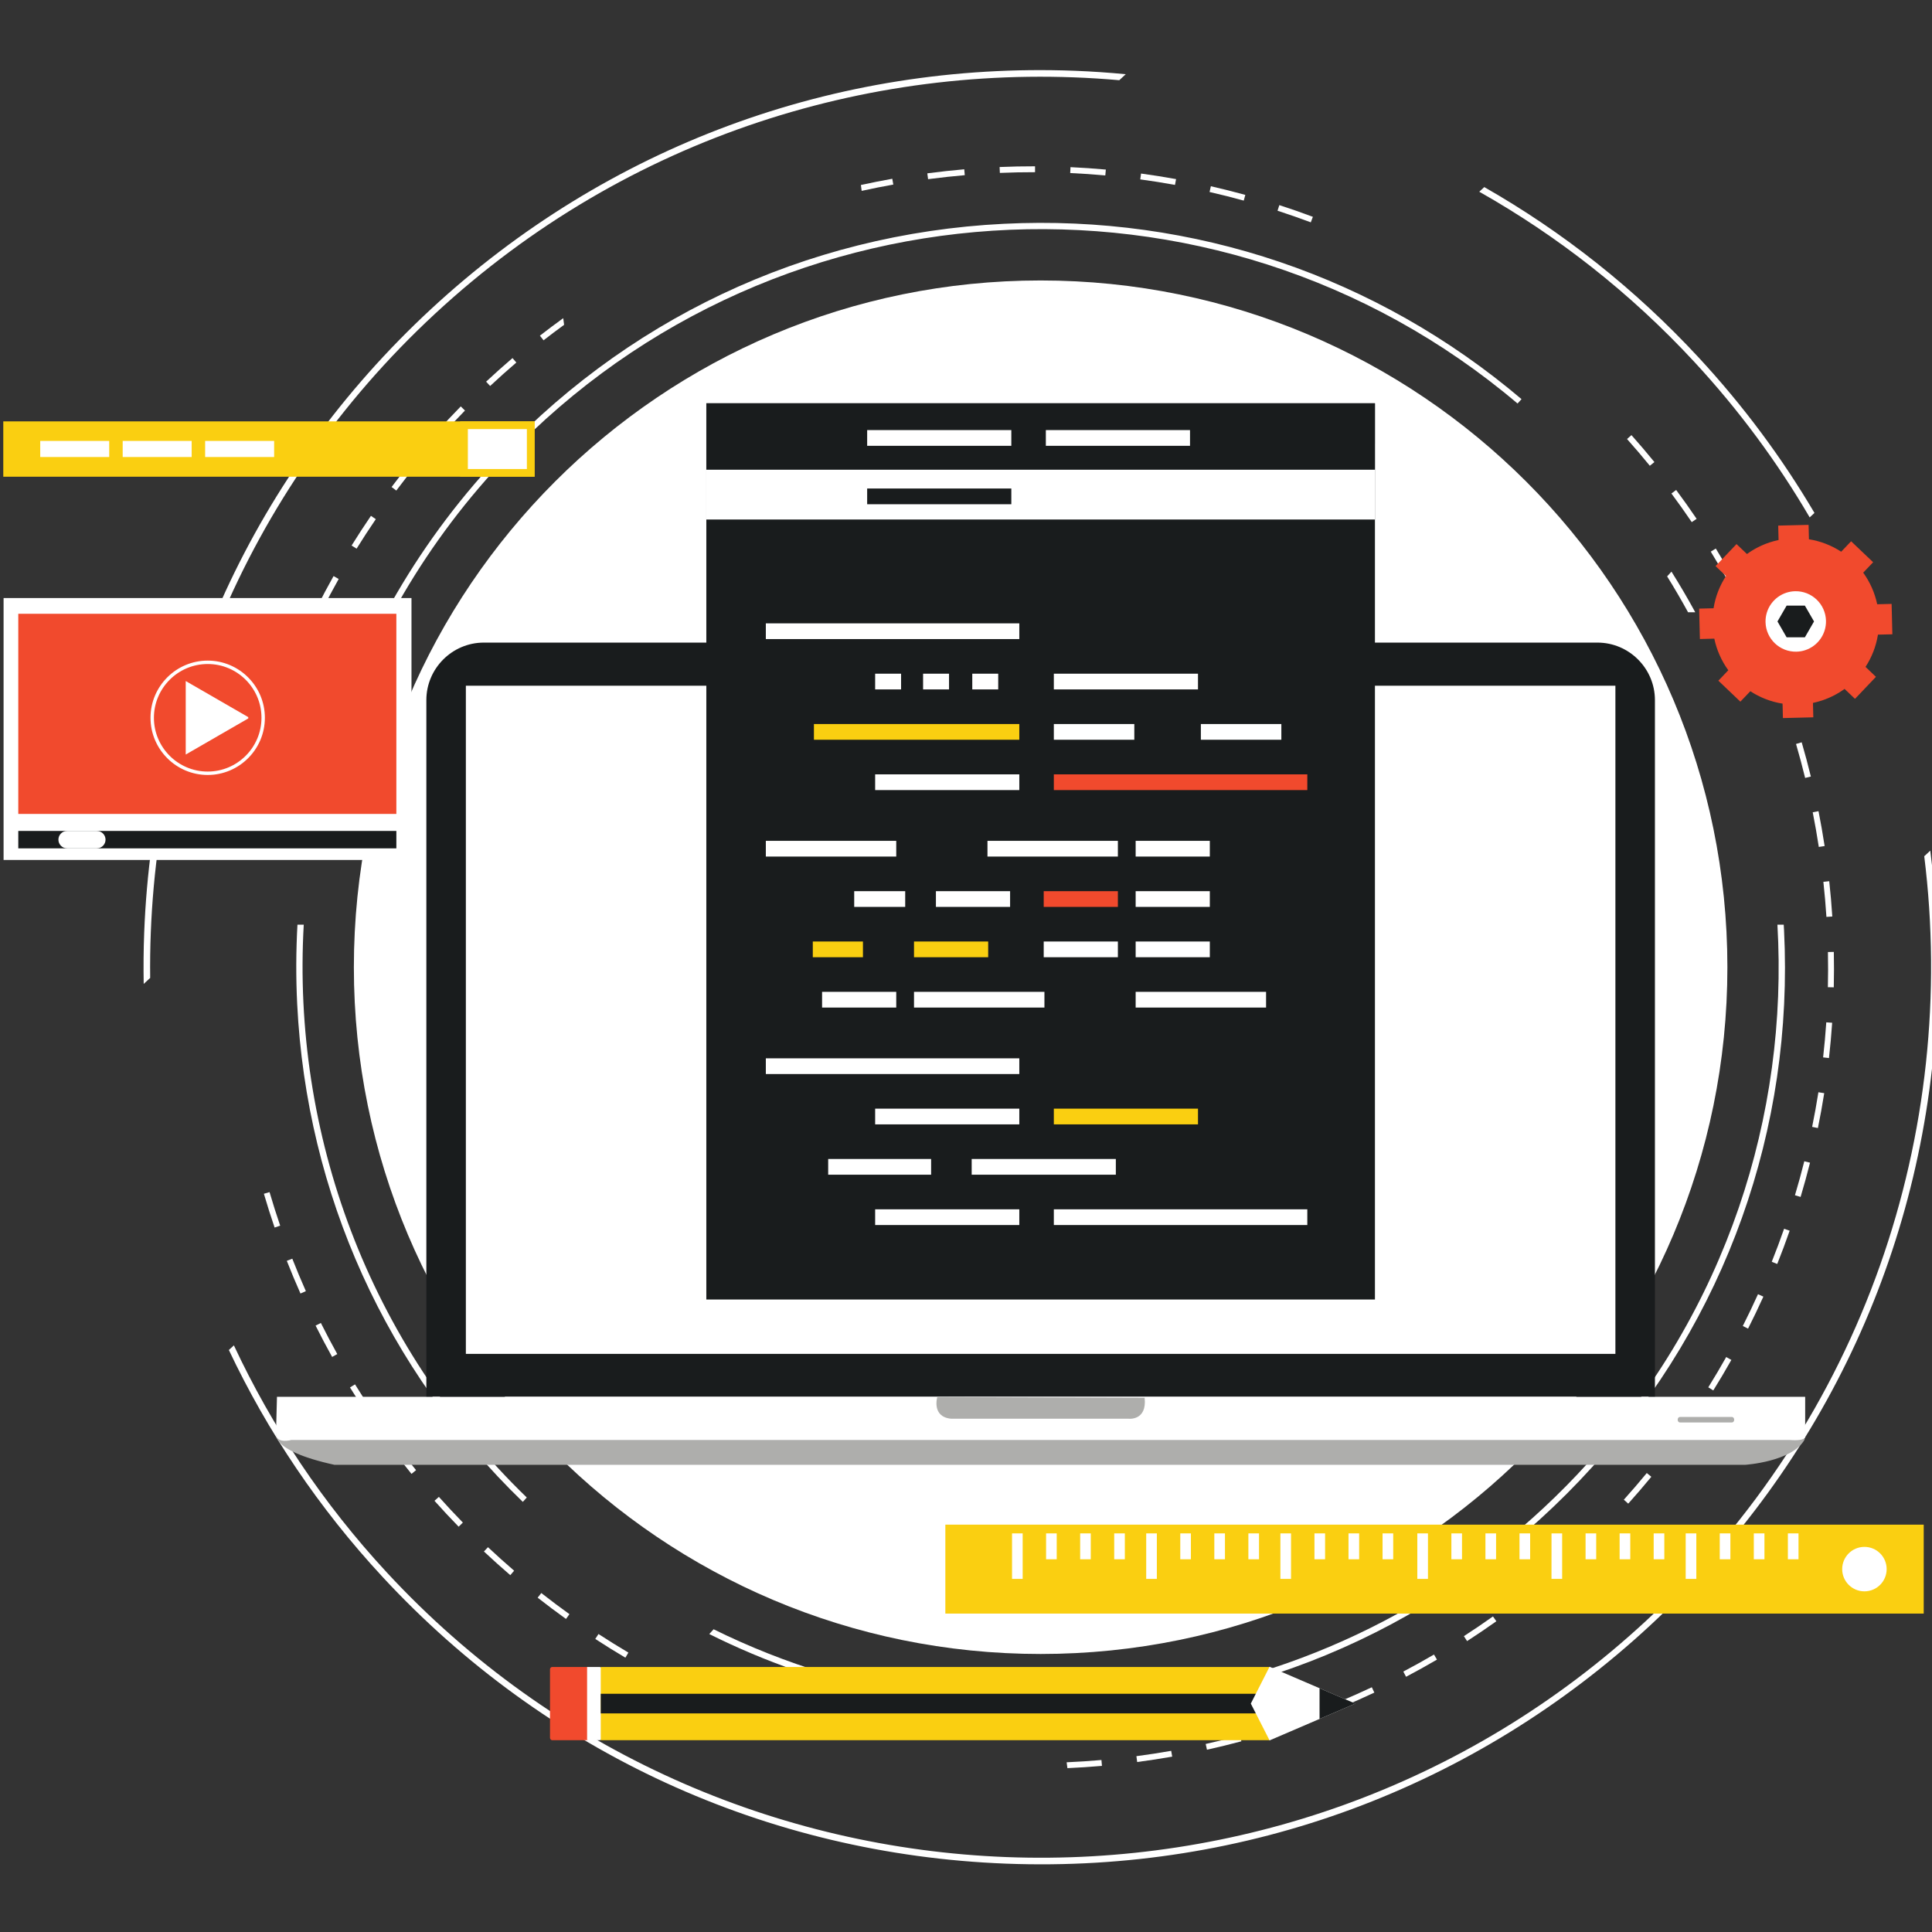 <?xml version="1.0" encoding="UTF-8" standalone="no"?>
<!-- Created with Inkscape (http://www.inkscape.org/) -->

<svg
   xmlns:dc="http://purl.org/dc/elements/1.1/"
   xmlns:cc="http://creativecommons.org/ns#"
   xmlns:rdf="http://www.w3.org/1999/02/22-rdf-syntax-ns#"
   xmlns:svg="http://www.w3.org/2000/svg"
   xmlns="http://www.w3.org/2000/svg"
   xmlns:sodipodi="http://sodipodi.sourceforge.net/DTD/sodipodi-0.dtd"
   xmlns:inkscape="http://www.inkscape.org/namespaces/inkscape"
   width="240"
   height="240"
   viewBox="0 0 240 240"
   id="svg2"
   version="1.1"
   inkscape:version="0.91 r13725"
   sodipodi:docname="image.svg">
  <rect x="0" y="0" width="240" height="240" fill="#333333" stroke="none"/>
  <defs
     id="defs4">
    <clipPath
       id="clipPath3572"
       clipPathUnits="userSpaceOnUse">
      <path
         inkscape:connector-curvature="0"
         id="path3574"
         d="m 6470.34,4072.38 0,2.06 -0.13,0 c 0,-0.64 0,-1.32 0.13,-2.06 z" />
    </clipPath>
    <radialGradient
       fx="0"
       fy="0"
       cx="0"
       cy="0"
       r="1"
       gradientUnits="userSpaceOnUse"
       gradientTransform="matrix(-0.05,3.547,30.141,0.366,62.563,19.689)"
       spreadMethod="pad"
       id="radialGradient3026">
      <stop
         style="stop-opacity:1;stop-color:#797a7b"
         offset="0"
         id="stop3028" />
      <stop
         style="stop-opacity:1;stop-color:#ffffff"
         offset="1"
         id="stop3030" />
    </radialGradient>
    <clipPath
       clipPathUnits="userSpaceOnUse"
       id="clipPath3022">
      <path
         inkscape:connector-curvature="0"
         d="m 595.652,161.188 c -151.816,0 -270.617,13.609 -270.984,32.074 -0.148,19.504 134.336,36.816 300.547,39.148 10.043,0.117 19.988,0.172 29.781,0.172 152.391,0 271.406,-13.633 271.625,-32.086 0.293,-19.441 -134.258,-37.039 -300.398,-39.129 -10.313,-0.121 -20.524,-0.179 -30.571,-0.179"
         id="path3024" />
    </clipPath>
  </defs>
  <sodipodi:namedview
     id="base"
     pagecolor="#ffffff"
     bordercolor="#666666"
     borderopacity="1.0"
     inkscape:pageopacity="0.0"
     inkscape:pageshadow="2"
     inkscape:zoom="1.0625"
     inkscape:cx="120"
     inkscape:cy="120"
     inkscape:document-units="px"
     inkscape:current-layer="layer1"
     showgrid="false"
     units="px"
     inkscape:window-width="1366"
     inkscape:window-height="695"
     inkscape:window-x="0"
     inkscape:window-y="27"
     inkscape:window-maximized="1" />
  <g
     inkscape:label="Layer 1"
     inkscape:groupmode="layer"
     id="layer1"
     transform="translate(0,-812.362)">
    <g
       id="g4251"
       transform="matrix(0.224,0,0,0.224,-323.639,812.286)">
      <path
         d="m 2402.774,536.733 c 0,210.34 -170.516,380.855 -380.854,380.855 -210.344,0 -380.86,-170.515 -380.86,-380.855 0,-210.344 170.516,-380.86 380.86,-380.86 210.338,0 380.854,170.516 380.854,380.86"
         style="fill:#ffffff;fill-opacity:1;fill-rule:nonzero;stroke:none"
         id="path3404"
         inkscape:connector-curvature="0" />
      <path
         d="m 1528.098,542.664 c -1.558,-134.811 51.581,-269.776 158.044,-368.396 106.465,-98.621 245.094,-141.296 379.394,-129.45 l 3.589,-3.326 c -9.348,-0.881 -18.75,-1.534 -28.21,-1.895 -132.787,-5.075 -259.608,41.861 -357.091,132.164 -97.487,90.308 -153.972,213.173 -159.051,345.962 -0.362,9.456 -0.43,18.88 -0.268,28.273 l 3.594,-3.331"
         style="fill:#ffffff;fill-opacity:1;fill-rule:nonzero;stroke:none"
         id="path3406"
         inkscape:connector-curvature="0" />
      <path
         d="m 2448.41,287.262 2.656,-2.465 c -18.035,-30.59 -39.472,-59.475 -64.189,-86.151 -35.149,-37.945 -75.251,-69.646 -118.93,-94.555 l -2.776,2.574 c 43.315,24.465 83.629,55.903 119.201,94.304 24.922,26.9 46.235,55.871 64.037,86.294"
         style="fill:#ffffff;fill-opacity:1;fill-rule:nonzero;stroke:none"
         id="path3408"
         inkscape:connector-curvature="0" />
      <path
         d="m 2511.943,475.177 c 18.962,152.55 -33.139,311.806 -154.27,424.019 -199.865,185.139 -513.089,173.164 -698.229,-26.703 -35.574,-38.399 -63.841,-81.001 -84.924,-126.055 l -2.783,2.574 c 21.504,45.454 50.047,87.858 85.198,125.8 90.308,97.498 213.171,153.979 345.959,159.053 132.791,5.082 259.614,-41.852 357.099,-132.165 97.489,-90.301 153.971,-213.167 159.051,-345.957 1.08,-28.233 -0.215,-56.191 -3.756,-83.664 l -3.345,3.099"
         style="fill:#ffffff;fill-opacity:1;fill-rule:nonzero;stroke:none"
         id="path3410"
         inkscape:connector-curvature="0" />
      <path
         d="m 1662.79,339.879 c 15.099,-27.54 33.595,-53.766 55.583,-78.043 148.474,-163.949 400.471,-179.606 568.031,-37.719 l 2.2,-2.429 c -80.199,-67.993 -181.59,-102.463 -287.109,-97.237 -110.124,5.454 -211.534,53.464 -285.546,135.191 -22.398,24.73 -41.45,51.664 -57.017,80.236 l 3.859,0"
         style="fill:#ffffff;fill-opacity:1;fill-rule:nonzero;stroke:none"
         id="path3412"
         inkscape:connector-curvature="0" />
      <path
         d="m 1613.265,513.126 -3.49,0 c -0.805,14.564 -0.877,29.25 -0.146,44.02 5.226,105.513 49.54,203.012 125.126,276.096 l 2.196,-2.43 c -88.449,-85.63 -130.215,-202.566 -123.686,-317.686"
         style="fill:#ffffff;fill-opacity:1;fill-rule:nonzero;stroke:none"
         id="path3414"
         inkscape:connector-curvature="0" />
      <path
         d="m 2384.953,339.879 c -4.151,-7.641 -8.555,-15.158 -13.196,-22.536 l -2.401,2.65 c 4.076,6.536 7.931,13.172 11.609,19.886 l 3.989,0"
         style="fill:#ffffff;fill-opacity:1;fill-rule:nonzero;stroke:none"
         id="path3416"
         inkscape:connector-curvature="0" />
      <path
         d="m 2434.013,513.126 -3.494,0 c 6.124,105.814 -28.461,213.919 -105.066,298.507 -125.509,138.586 -324.981,171.176 -484.897,92.251 l -2.401,2.652 c 62.571,31.218 132.416,46.031 204.173,42.476 110.125,-5.451 211.534,-53.465 285.554,-135.186 74.009,-81.722 111.769,-187.382 106.316,-297.506 -0.051,-1.066 -0.125,-2.13 -0.184,-3.195"
         style="fill:#ffffff;fill-opacity:1;fill-rule:nonzero;stroke:none"
         id="path3418"
         inkscape:connector-curvature="0" />
      <path
         d="m 2189.02,946.981 c 6.02,-2.519 12.064,-5.196 17.962,-7.978 l -1.395,-2.958 c -5.851,2.76 -11.852,5.425 -17.825,7.919 l 1.258,3.016"
         style="fill:#ffffff;fill-opacity:1;fill-rule:nonzero;stroke:none"
         id="path3420"
         inkscape:connector-curvature="0" />
      <path
         d="m 1663.56,800.281 -2.619,1.95 c 3.896,5.234 7.961,10.443 12.074,15.474 l 2.534,-2.065 c -4.084,-4.999 -8.114,-10.169 -11.989,-15.359"
         style="fill:#ffffff;fill-opacity:1;fill-rule:nonzero;stroke:none"
         id="path3422"
         inkscape:connector-curvature="0" />
      <path
         d="m 1641.696,768.063 -2.785,1.716 c 3.413,5.535 6.994,11.081 10.654,16.465 l 2.704,-1.835 c -3.63,-5.35 -7.186,-10.848 -10.572,-16.346"
         style="fill:#ffffff;fill-opacity:1;fill-rule:nonzero;stroke:none"
         id="path3424"
         inkscape:connector-curvature="0" />
      <path
         d="m 1594.298,661.452 -3.136,0.917 c 1.836,6.272 3.836,12.575 5.942,18.738 l 3.09,-1.055 c -2.09,-6.119 -4.074,-12.38 -5.896,-18.6"
         style="fill:#ffffff;fill-opacity:1;fill-rule:nonzero;stroke:none"
         id="path3426"
         inkscape:connector-curvature="0" />
      <path
         d="m 1715.425,858.368 -2.237,2.381 c 4.746,4.455 9.668,8.87 14.617,13.127 l 2.129,-2.474 c -4.916,-4.228 -9.799,-8.614 -14.509,-13.035"
         style="fill:#ffffff;fill-opacity:1;fill-rule:nonzero;stroke:none"
         id="path3428"
         inkscape:connector-curvature="0" />
      <path
         d="m 1622.764,734.013 -2.929,1.46 c 2.915,5.831 6.003,11.682 9.171,17.385 l 2.855,-1.59 c -3.146,-5.66 -6.209,-11.465 -9.098,-17.255"
         style="fill:#ffffff;fill-opacity:1;fill-rule:nonzero;stroke:none"
         id="path3430"
         inkscape:connector-curvature="0" />
      <path
         d="m 1606.915,698.367 -3.042,1.198 c 2.384,6.076 4.933,12.174 7.581,18.126 l 2.985,-1.323 c -2.624,-5.914 -5.157,-11.967 -7.524,-18.001"
         style="fill:#ffffff;fill-opacity:1;fill-rule:nonzero;stroke:none"
         id="path3432"
         inkscape:connector-curvature="0" />
      <path
         d="m 2152.115,960.492 c 6.22,-1.968 12.477,-4.1 18.6,-6.343 l -1.125,-3.067 c -6.076,2.225 -12.287,4.346 -18.464,6.295 l 0.989,3.115"
         style="fill:#ffffff;fill-opacity:1;fill-rule:nonzero;stroke:none"
         id="path3434"
         inkscape:connector-curvature="0" />
      <path
         d="m 2075.034,974.258 0.424,3.244 c 6.471,-0.851 13.008,-1.857 19.426,-2.987 l -0.564,-3.219 c -6.379,1.124 -12.867,2.124 -19.286,2.962"
         style="fill:#ffffff;fill-opacity:1;fill-rule:nonzero;stroke:none"
         id="path3436"
         inkscape:connector-curvature="0" />
      <path
         d="m 2113.458,967.491 0.701,3.194 c 6.371,-1.415 12.798,-2.987 19.09,-4.676 l -0.844,-3.155 c -6.249,1.673 -12.624,3.237 -18.948,4.638"
         style="fill:#ffffff;fill-opacity:1;fill-rule:nonzero;stroke:none"
         id="path3438"
         inkscape:connector-curvature="0" />
      <path
         d="m 1745.006,883.786 -2.018,2.574 c 5.131,4.029 10.421,7.999 15.719,11.795 l 1.904,-2.659 c -5.259,-3.765 -10.506,-7.711 -15.605,-11.71"
         style="fill:#ffffff;fill-opacity:1;fill-rule:nonzero;stroke:none"
         id="path3440"
         inkscape:connector-curvature="0" />
      <path
         d="m 1776.721,906.518 -1.785,2.736 c 5.465,3.566 11.085,7.056 16.703,10.377 l 1.663,-2.815 c -5.574,-3.299 -11.151,-6.758 -16.58,-10.299"
         style="fill:#ffffff;fill-opacity:1;fill-rule:nonzero;stroke:none"
         id="path3442"
         inkscape:connector-curvature="0" />
      <path
         d="m 1857.786,948.154 c -4.101,-1.596 -8.195,-3.239 -12.225,-4.945 l -1.274,3.009 c 4.601,1.958 9.294,3.822 13.979,5.628 l -0.48,-3.691"
         style="fill:#ffffff;fill-opacity:1;fill-rule:nonzero;stroke:none"
         id="path3444"
         inkscape:connector-curvature="0" />
      <path
         d="m 1810.323,926.382 -1.539,2.884 c 5.765,3.071 11.67,6.056 17.562,8.866 l 1.406,-2.95 c -5.845,-2.791 -11.71,-5.754 -17.43,-8.8"
         style="fill:#ffffff;fill-opacity:1;fill-rule:nonzero;stroke:none"
         id="path3446"
         inkscape:connector-curvature="0" />
      <path
         d="m 1688.204,830.459 -2.439,2.178 c 4.343,4.857 8.851,9.691 13.402,14.357 l 2.339,-2.285 c -4.519,-4.63 -8.994,-9.428 -13.303,-14.25"
         style="fill:#ffffff;fill-opacity:1;fill-rule:nonzero;stroke:none"
         id="path3448"
         inkscape:connector-curvature="0" />
      <path
         d="m 1676.634,257.038 -2.526,-2.075 c -4.146,5.051 -8.23,10.252 -12.133,15.461 l 2.619,1.96 c 3.87,-5.168 7.925,-10.331 12.04,-15.346"
         style="fill:#ffffff;fill-opacity:1;fill-rule:nonzero;stroke:none"
         id="path3450"
         inkscape:connector-curvature="0" />
      <path
         d="m 1729.036,198.914 c -4.946,4.229 -9.871,8.63 -14.641,13.086 l 2.234,2.39 c 4.735,-4.424 9.621,-8.795 14.53,-12.991 l -2.123,-2.485"
         style="fill:#ffffff;fill-opacity:1;fill-rule:nonzero;stroke:none"
         id="path3452"
         inkscape:connector-curvature="0" />
      <path
         d="m 1700.344,225.722 c -4.556,4.651 -9.079,9.47 -13.438,14.33 l 2.431,2.185 c 4.329,-4.825 8.815,-9.611 13.338,-14.225 l -2.331,-2.29"
         style="fill:#ffffff;fill-opacity:1;fill-rule:nonzero;stroke:none"
         id="path3454"
         inkscape:connector-curvature="0" />
      <path
         d="m 1757.169,176.791 c -4.362,3.159 -8.706,6.396 -12.935,9.7 l 2.012,2.574 c 3.734,-2.915 7.559,-5.774 11.404,-8.581 l -0.481,-3.692"
         style="fill:#ffffff;fill-opacity:1;fill-rule:nonzero;stroke:none"
         id="path3456"
         inkscape:connector-curvature="0" />
      <path
         d="m 1940.218,102.696 -0.571,-3.219 c -5.793,1.026 -11.629,2.197 -17.401,3.458 l 0.426,3.251 c 5.815,-1.276 11.703,-2.455 17.546,-3.49"
         style="fill:#ffffff;fill-opacity:1;fill-rule:nonzero;stroke:none"
         id="path3458"
         inkscape:connector-curvature="0" />
      <path
         d="m 2036.348,977.648 0.42,3.252 c 6.367,-0.286 12.812,-0.705 19.157,-1.258 l -0.284,-3.26 c -6.39,0.561 -12.886,0.985 -19.294,1.265"
         style="fill:#ffffff;fill-opacity:1;fill-rule:nonzero;stroke:none"
         id="path3460"
         inkscape:connector-curvature="0" />
      <path
         d="m 1650.531,286.409 c -3.681,5.386 -7.293,10.929 -10.735,16.474 l 2.777,1.724 c 3.416,-5.504 7,-11.008 10.654,-16.355 l -2.696,-1.843"
         style="fill:#ffffff;fill-opacity:1;fill-rule:nonzero;stroke:none"
         id="path3462"
         inkscape:connector-curvature="0" />
      <path
         d="m 1629.799,319.818 c -3.189,5.685 -6.3,11.525 -9.244,17.365 l 2.917,1.471 c 2.924,-5.795 6.01,-11.59 9.175,-17.234 l -2.849,-1.603"
         style="fill:#ffffff;fill-opacity:1;fill-rule:nonzero;stroke:none"
         id="path3464"
         inkscape:connector-curvature="0" />
      <path
         d="m 1586.291,429.247 c -1.586,6.34 -3.049,12.806 -4.353,19.219 l 3.205,0.649 c 1.292,-6.362 2.745,-12.78 4.32,-19.071 l -3.172,-0.796"
         style="fill:#ffffff;fill-opacity:1;fill-rule:nonzero;stroke:none"
         id="path3466"
         inkscape:connector-curvature="0" />
      <path
         d="m 1612.083,354.941 c -2.68,5.955 -5.263,12.054 -7.675,18.121 l 3.034,1.206 c 2.4,-6.021 4.963,-12.074 7.624,-17.985 l -2.982,-1.343"
         style="fill:#ffffff;fill-opacity:1;fill-rule:nonzero;stroke:none"
         id="path3468"
         inkscape:connector-curvature="0" />
      <path
         d="m 1597.538,391.511 c -2.143,6.171 -4.179,12.479 -6.043,18.74 l 3.132,0.934 c 1.853,-6.216 3.871,-12.476 5.999,-18.604 l -3.089,-1.07"
         style="fill:#ffffff;fill-opacity:1;fill-rule:nonzero;stroke:none"
         id="path3470"
         inkscape:connector-curvature="0" />
      <path
         d="m 2443.375,664.121 c 1.877,-6.271 3.634,-12.659 5.228,-18.99 l -3.172,-0.795 c -1.575,6.281 -3.328,12.624 -5.188,18.852 l 3.132,0.932"
         style="fill:#ffffff;fill-opacity:1;fill-rule:nonzero;stroke:none"
         id="path3472"
         inkscape:connector-curvature="0" />
      <path
         d="m 2420.758,357.982 2.993,-1.321 c -2.641,-5.957 -5.456,-11.941 -8.366,-17.788 l -2.926,1.456 c 2.888,5.804 5.681,11.745 8.3,17.652"
         style="fill:#ffffff;fill-opacity:1;fill-rule:nonzero;stroke:none"
         id="path3474"
         inkscape:connector-curvature="0" />
      <path
         d="m 2359.763,258.643 2.536,-2.065 c -4.121,-5.055 -8.405,-10.084 -12.735,-14.945 l -2.439,2.176 c 4.299,4.824 8.547,9.815 12.637,14.834"
         style="fill:#ffffff;fill-opacity:1;fill-rule:nonzero;stroke:none"
         id="path3476"
         inkscape:connector-curvature="0" />
      <path
         d="m 2224.575,930.233 c 5.747,-3.026 11.519,-6.235 17.134,-9.519 l -1.649,-2.822 c -5.575,3.265 -11.297,6.446 -17.009,9.45 l 1.524,2.891"
         style="fill:#ffffff;fill-opacity:1;fill-rule:nonzero;stroke:none"
         id="path3478"
         inkscape:connector-curvature="0" />
      <path
         d="m 2383.008,289.893 2.704,-1.831 c -3.647,-5.393 -7.469,-10.773 -11.35,-16 l -2.626,1.951 c 3.855,5.189 7.647,10.53 11.273,15.88"
         style="fill:#ffffff;fill-opacity:1;fill-rule:nonzero;stroke:none"
         id="path3480"
         inkscape:connector-curvature="0" />
      <path
         d="m 2018.821,95.834 0,-3.269 c -6.515,-0.014 -13.126,0.124 -19.652,0.4 l 0.141,3.265 c 6.475,-0.275 13.037,-0.409 19.506,-0.396"
         style="fill:#ffffff;fill-opacity:1;fill-rule:nonzero;stroke:none"
         id="path3482"
         inkscape:connector-curvature="0" />
      <path
         d="m 1959.5,99.713 0.948,-0.126 c 6.441,-0.841 12.969,-1.548 19.401,-2.103 l -0.285,-3.257 c -6.478,0.561 -13.047,1.274 -19.544,2.12 l -0.944,0.125 0.424,3.241"
         style="fill:#ffffff;fill-opacity:1;fill-rule:nonzero;stroke:none"
         id="path3484"
         inkscape:connector-curvature="0" />
      <path
         d="m 2057.784,97.629 0.3,-3.255 c -6.497,-0.589 -13.098,-1.038 -19.608,-1.337 l -0.151,3.263 c 6.47,0.299 13.014,0.746 19.459,1.33"
         style="fill:#ffffff;fill-opacity:1;fill-rule:nonzero;stroke:none"
         id="path3486"
         inkscape:connector-curvature="0" />
      <path
         d="m 2171.744,123.637 1.151,-3.061 c -6.143,-2.295 -12.395,-4.479 -18.593,-6.487 l -1.01,3.109 c 6.154,1.992 12.357,4.161 18.451,6.44"
         style="fill:#ffffff;fill-opacity:1;fill-rule:nonzero;stroke:none"
         id="path3488"
         inkscape:connector-curvature="0" />
      <path
         d="m 2134.566,111.584 0.867,-3.154 c -6.282,-1.734 -12.711,-3.351 -19.106,-4.811 l -0.723,3.189 c 6.339,1.445 12.72,3.055 18.961,4.776"
         style="fill:#ffffff;fill-opacity:1;fill-rule:nonzero;stroke:none"
         id="path3490"
         inkscape:connector-curvature="0" />
      <path
         d="m 2096.438,102.882 0.59,-3.214 c -6.43,-1.169 -12.963,-2.206 -19.415,-3.083 l -0.439,3.239 c 6.407,0.871 12.89,1.901 19.264,3.058"
         style="fill:#ffffff;fill-opacity:1;fill-rule:nonzero;stroke:none"
         id="path3492"
         inkscape:connector-curvature="0" />
      <path
         d="m 2403.383,323.062 2.851,-1.586 c -3.161,-5.7 -6.485,-11.396 -9.883,-16.933 l -2.79,1.711 c 3.373,5.495 6.678,11.152 9.821,16.808"
         style="fill:#ffffff;fill-opacity:1;fill-rule:nonzero;stroke:none"
         id="path3494"
         inkscape:connector-curvature="0" />
      <path
         d="m 2347.785,834.217 c 4.357,-4.855 8.67,-9.863 12.812,-14.899 l -2.527,-2.078 c -4.109,4.997 -8.389,9.974 -12.724,14.79 l 2.439,2.186"
         style="fill:#ffffff;fill-opacity:1;fill-rule:nonzero;stroke:none"
         id="path3496"
         inkscape:connector-curvature="0" />
      <path
         d="m 2372.745,803.869 c 3.91,-5.209 7.772,-10.58 11.457,-15.97 l -2.692,-1.85 c -3.667,5.351 -7.491,10.688 -11.377,15.855 l 2.612,1.965"
         style="fill:#ffffff;fill-opacity:1;fill-rule:nonzero;stroke:none"
         id="path3498"
         inkscape:connector-curvature="0" />
      <path
         d="m 2394.954,771.437 c 3.451,-5.543 6.816,-11.239 10.021,-16.924 l -2.851,-1.604 c -3.176,5.645 -6.521,11.299 -9.941,16.797 l 2.771,1.73"
         style="fill:#ffffff;fill-opacity:1;fill-rule:nonzero;stroke:none"
         id="path3500"
         inkscape:connector-curvature="0" />
      <path
         d="m 2258.415,910.444 c 5.46,-3.533 10.928,-7.232 16.239,-11.008 l -1.888,-2.67 c -5.284,3.754 -10.706,7.43 -16.125,10.928 l 1.774,2.75"
         style="fill:#ffffff;fill-opacity:1;fill-rule:nonzero;stroke:none"
         id="path3502"
         inkscape:connector-curvature="0" />
      <path
         d="m 2414.236,737.158 c 2.95,-5.829 5.801,-11.799 8.495,-17.745 l -2.984,-1.349 c -2.664,5.909 -5.501,11.838 -8.426,17.624 l 2.915,1.47"
         style="fill:#ffffff;fill-opacity:1;fill-rule:nonzero;stroke:none"
         id="path3504"
         inkscape:connector-curvature="0" />
      <path
         d="m 2290.391,887.717 c 5.133,-3.998 10.249,-8.171 15.218,-12.412 l -2.121,-2.487 c -4.931,4.211 -10.011,8.351 -15.102,12.322 l 2.006,2.578"
         style="fill:#ffffff;fill-opacity:1;fill-rule:nonzero;stroke:none"
         id="path3506"
         inkscape:connector-curvature="0" />
      <path
         d="m 2320.263,862.241 c 4.769,-4.455 9.501,-9.066 14.066,-13.711 l -2.335,-2.29 c -4.527,4.612 -9.226,9.194 -13.964,13.605 l 2.232,2.396"
         style="fill:#ffffff;fill-opacity:1;fill-rule:nonzero;stroke:none"
         id="path3508"
         inkscape:connector-curvature="0" />
      <path
         d="m 2453.471,470.029 3.231,-0.496 c -0.993,-6.478 -2.135,-12.989 -3.394,-19.356 l -3.209,0.635 c 1.25,6.319 2.386,12.784 3.371,19.218"
         style="fill:#ffffff;fill-opacity:1;fill-rule:nonzero;stroke:none"
         id="path3510"
         inkscape:connector-curvature="0" />
      <path
         d="m 2430.419,701.301 c 2.424,-6.064 4.741,-12.271 6.891,-18.445 l -3.087,-1.074 c -2.132,6.128 -4.434,12.286 -6.84,18.302 l 3.036,1.216"
         style="fill:#ffffff;fill-opacity:1;fill-rule:nonzero;stroke:none"
         id="path3512"
         inkscape:connector-curvature="0" />
      <path
         d="m 2434.965,394.313 3.098,-1.054 c -2.106,-6.175 -4.379,-12.387 -6.75,-18.457 l -3.044,1.188 c 2.357,6.03 4.611,12.19 6.696,18.324"
         style="fill:#ffffff;fill-opacity:1;fill-rule:nonzero;stroke:none"
         id="path3514"
         inkscape:connector-curvature="0" />
      <path
         d="m 2445.891,431.762 3.173,-0.775 c -1.542,-6.326 -3.255,-12.716 -5.081,-18.984 l -3.141,0.915 c 1.817,6.224 3.515,12.561 5.05,18.844"
         style="fill:#ffffff;fill-opacity:1;fill-rule:nonzero;stroke:none"
         id="path3516"
         inkscape:connector-curvature="0" />
      <path
         d="m 2460.954,508.606 c -0.414,-6.478 -0.989,-13.065 -1.701,-19.58 l -3.246,0.355 c 0.704,6.466 1.269,13.008 1.689,19.438 l 3.259,-0.212"
         style="fill:#ffffff;fill-opacity:1;fill-rule:nonzero;stroke:none"
         id="path3518"
         inkscape:connector-curvature="0" />
      <path
         d="m 2452.97,625.919 c 1.306,-6.39 2.486,-12.896 3.505,-19.341 l -3.228,-0.512 c -1.011,6.396 -2.181,12.857 -3.476,19.201 l 3.199,0.652"
         style="fill:#ffffff;fill-opacity:1;fill-rule:nonzero;stroke:none"
         id="path3520"
         inkscape:connector-curvature="0" />
      <path
         d="m 2459.109,587.101 c 0.734,-6.479 1.327,-13.066 1.77,-19.578 l -3.264,-0.217 c -0.44,6.461 -1.022,12.994 -1.754,19.43 l 3.247,0.365"
         style="fill:#ffffff;fill-opacity:1;fill-rule:nonzero;stroke:none"
         id="path3522"
         inkscape:connector-curvature="0" />
      <path
         d="m 2461.776,547.887 c 0.151,-6.521 0.159,-13.135 0.025,-19.65 l -3.269,0.069 c 0.133,6.468 0.122,13.03 -0.025,19.509 l 3.269,0.072"
         style="fill:#ffffff;fill-opacity:1;fill-rule:nonzero;stroke:none"
         id="path3524"
         inkscape:connector-curvature="0" />
      <path
         d="m 2459.994,344.989 c 0,10.664 -8.645,19.308 -19.31,19.308 -10.665,0 -19.311,-8.644 -19.311,-19.308 0,-10.665 8.646,-19.312 19.311,-19.312 10.665,0 19.31,8.648 19.31,19.312"
         style="fill:#ffffff;fill-opacity:1;fill-rule:nonzero;stroke:none"
         id="path3526"
         inkscape:connector-curvature="0" />
      <path
         d="m 2457.45,344.568 c 0.182,7.562 -4.662,14.074 -11.494,16.331 -1.528,0.509 -3.163,0.801 -4.858,0.841 -9.256,0.225 -16.944,-7.09 -17.172,-16.35 -0.184,-7.555 4.665,-14.07 11.495,-16.331 1.526,-0.505 3.158,-0.796 4.855,-0.838 9.257,-0.229 16.945,7.091 17.174,16.346 z m 28.405,-9.126 c -1.357,-6.441 -4.043,-12.387 -7.764,-17.519 l 5.509,-5.785 -12.207,-11.624 -5.511,5.784 c -5.312,-3.466 -11.381,-5.865 -17.885,-6.897 l -0.195,-7.984 -16.845,0.403 0.199,7.991 c -1.699,0.354 -3.359,0.804 -4.975,1.343 -4.541,1.496 -8.768,3.685 -12.554,6.425 l -5.791,-5.506 -11.621,12.206 5.786,5.511 c -3.473,5.309 -5.859,11.37 -6.895,17.874 l -7.994,0.195 0.414,16.859 7.992,-0.203 c 1.354,6.455 4.043,12.399 7.764,17.526 l -5.508,5.791 12.199,11.627 5.516,-5.784 c 5.311,3.456 11.376,5.854 17.884,6.884 l 0.193,8.001 16.856,-0.416 -0.195,-7.991 c 1.694,-0.354 3.35,-0.807 4.968,-1.335 4.541,-1.509 8.771,-3.681 12.557,-6.43 l 5.785,5.511 11.619,-12.206 -5.782,-5.513 c 3.465,-5.319 5.857,-11.38 6.897,-17.887 l 7.985,-0.191 -0.411,-16.851 -7.989,0.191"
         style="fill:#f14a2d;fill-opacity:1;fill-rule:nonzero;stroke:none"
         id="path3528"
         inkscape:connector-curvature="0" />
      <path
         d="m 2435.619,353.766 -5.067,-8.78 5.067,-8.776 10.131,0 5.069,8.776 -5.069,8.78 -10.131,0"
         style="fill:#191c1d;fill-opacity:1;fill-rule:nonzero;stroke:none"
         id="path3530"
         inkscape:connector-curvature="0" />
      <path
         d="m 1448.776,236.164 0,0.27 0.019,0 0,3.011 0,3.64 -0.015,0 0,0.896 0.015,0 0,9.031 -0.011,0 0,0.819 0.011,0 0,4.169 -0.011,0 0,1.091 0.011,0 -0.011,3.025 0,0.469 290.373,0 0,-26.421 -290.373,0"
         style="fill:#facf11;fill-opacity:1;fill-rule:evenodd;stroke:none"
         id="path3532"
         inkscape:connector-curvature="0" />
      <path
         d="m 1450.924,260.449 286.085,0 0,-22.149 -286.075,0 -0.01,22.149 z m 290.361,4.276 -294.649,0 0,-30.7 294.649,0 0,30.7"
         style="fill:#facf11;fill-opacity:1;fill-rule:nonzero;stroke:none"
         id="path3534"
         inkscape:connector-curvature="0" />
      <path
         d="m 1702.133,262.586 37.016,0 0,-26.421 -37.016,0 0,26.421 z"
         style="fill:#ffffff;fill-opacity:1;fill-rule:evenodd;stroke:none"
         id="path3536"
         inkscape:connector-curvature="0" />
      <path
         d="m 1704.273,260.449 32.736,0 0,-22.149 -32.736,0 0,22.149 z m 37.013,4.276 -41.288,0 0,-30.7 41.288,0 0,30.7"
         style="fill:#facf11;fill-opacity:1;fill-rule:nonzero;stroke:none"
         id="path3538"
         inkscape:connector-curvature="0" />
      <path
         d="m 1558.58,253.788 38.261,0 0,-8.925 -38.261,0 0,8.925 z"
         style="fill:#ffffff;fill-opacity:1;fill-rule:evenodd;stroke:none"
         id="path3540"
         inkscape:connector-curvature="0" />
      <path
         d="m 1512.855,253.788 38.258,0 0,-8.925 -38.258,0 0,8.925 z"
         style="fill:#ffffff;fill-opacity:1;fill-rule:evenodd;stroke:none"
         id="path3542"
         inkscape:connector-curvature="0" />
      <path
         d="m 1467.129,253.788 38.255,0 0,-8.925 -38.255,0 0,8.925 z"
         style="fill:#ffffff;fill-opacity:1;fill-rule:evenodd;stroke:none"
         id="path3544"
         inkscape:connector-curvature="0" />
      <path
         d="m 1446.805,477.247 226.209,0 0,-145.25 -226.209,0 0,145.25 z"
         style="fill:#ffffff;fill-opacity:1;fill-rule:nonzero;stroke:none"
         id="path3546"
         inkscape:connector-curvature="0" />
      <path
         d="m 1454.954,451.719 209.671,0 0,-110.995 -209.671,0 0,110.995 z"
         style="fill:#f14a2d;fill-opacity:1;fill-rule:nonzero;stroke:none"
         id="path3548"
         inkscape:connector-curvature="0" />
      <path
         d="m 1454.954,470.813 209.671,0 0,-9.661 -209.671,0 0,9.661 z"
         style="fill:#191c1d;fill-opacity:1;fill-rule:nonzero;stroke:none"
         id="path3550"
         inkscape:connector-curvature="0" />
      <path
         d="m 1559.994,368.581 c -16.441,0 -29.821,13.376 -29.821,29.821 0,16.441 13.38,29.821 29.821,29.821 16.448,0 29.83,-13.38 29.83,-29.821 0,-16.445 -13.383,-29.821 -29.83,-29.821 z m 0,61.532 c -17.484,0 -31.71,-14.229 -31.71,-31.711 0,-17.486 14.226,-31.711 31.71,-31.711 17.49,0 31.718,14.225 31.718,31.711 0,17.483 -14.227,31.711 -31.718,31.711"
         style="fill:#ffffff;fill-opacity:1;fill-rule:nonzero;stroke:none"
         id="path3552"
         inkscape:connector-curvature="0" />
      <path
         d="m 1581.874,398.402 -16.715,9.65 -16.719,9.655 0,-38.606 16.719,9.651 16.715,9.65"
         style="fill:#ffffff;fill-opacity:1;fill-rule:nonzero;stroke:none"
         id="path3554"
         inkscape:connector-curvature="0" />
      <path
         d="m 1581.874,398.402 -16.715,9.65 -16.719,9.655 0,-38.606 16.719,9.651 16.715,9.65 z"
         style="fill:none;stroke:#ffffff;stroke-width:1.25;stroke-linecap:butt;stroke-linejoin:miter;stroke-miterlimit:10;stroke-dasharray:none;stroke-opacity:1"
         id="path3556"
         inkscape:connector-curvature="0" />
      <path
         d="m 1503.343,465.981 c 0,2.667 -2.166,4.832 -4.834,4.832 l -16.466,0 c -2.671,0 -4.836,-2.165 -4.836,-4.832 l 0,0 c 0,-2.664 2.165,-4.829 4.836,-4.829 l 16.466,0 c 2.667,0 4.834,2.165 4.834,4.829 l 0,0"
         style="fill:#ffffff;fill-opacity:1;fill-rule:nonzero;stroke:none"
         id="path3558"
         inkscape:connector-curvature="0" />
      <path
         d="m 1598.24,794.737 c 0,0 -5.263,9.799 32.097,17.957 l 782.197,0 c 0,0 26.17,-1.675 33.06,-14.014 l 0.045,-6.755 -847.4,2.811"
         style="fill:#aeaeac;fill-opacity:1;fill-rule:nonzero;stroke:none"
         id="path3560"
         inkscape:connector-curvature="0" />
      <path
         d="m 1598.421,774.963 847.491,0 0,21.759 c 0,0 1.278,2.917 -8.703,2.186 l -830.81,0 c 0,0 -7.806,2.191 -8.533,-2.904 l 0.554,-21.041"
         style="fill:#ffffff;fill-opacity:1;fill-rule:nonzero;stroke:none"
         id="path3562"
         inkscape:connector-curvature="0" />
      <path
         d="m 2406.551,787.682 c 0,0.839 -0.56,1.516 -1.259,1.516 l -28.836,0 c -0.698,0 -1.254,-0.677 -1.254,-1.516 l 0,0 c 0,-0.858 0.556,-1.546 1.254,-1.546 l 28.836,0 c 0.699,0 1.259,0.689 1.259,1.546 l 0,0"
         style="fill:#aeaeac;fill-opacity:1;fill-rule:nonzero;stroke:none"
         id="path3564"
         inkscape:connector-curvature="0" />
      <path
         d="m 1964.604,775.133 c 0,0 -3.268,10.9 7.619,11.982 l 98.319,0 c 0,0 10.456,1.357 9.065,-11.607 l -115.002,-0.375"
         style="fill:#aeaeac;fill-opacity:1;fill-rule:nonzero;stroke:none"
         id="path3566"
         inkscape:connector-curvature="0" />
      <g
         transform="matrix(0.125,0,0,-0.125,1270.305,1284.784)"
         id="g3568">
        <g
           id="g3570"
           clip-path="url(#clipPath3572)">
          <path
             d="m 6470.21,4072.38 0.129,0 0,0 -0.129,0 z"
             style="fill:#586264;fill-opacity:1;fill-rule:nonzero;stroke:none"
             id="path3576"
             inkscape:connector-curvature="0" />
          <path
             d="m 6470.21,4072.38 0.129,0 0,0.207 -0.129,0 0,-0.207 z"
             style="fill:#586264;fill-opacity:1;fill-rule:nonzero;stroke:none"
             id="path3578"
             inkscape:connector-curvature="0" />
          <path
             d="m 6470.21,4072.59 0.129,0 0,0.207 -0.129,0 0,-0.207 z"
             style="fill:#5a6364;fill-opacity:1;fill-rule:nonzero;stroke:none"
             id="path3580"
             inkscape:connector-curvature="0" />
          <path
             d="m 6470.21,4072.79 0.129,0 0,0.207 -0.129,0 0,-0.207 z"
             style="fill:#5b6466;fill-opacity:1;fill-rule:nonzero;stroke:none"
             id="path3582"
             inkscape:connector-curvature="0" />
          <path
             d="m 6470.21,4073 0.129,0 0,0.203 -0.129,0 0,-0.203 z"
             style="fill:#5d6466;fill-opacity:1;fill-rule:nonzero;stroke:none"
             id="path3584"
             inkscape:connector-curvature="0" />
          <path
             d="m 6470.21,4073.2 0.129,0 0,0.207 -0.129,0 0,-0.207 z"
             style="fill:#5f6568;fill-opacity:1;fill-rule:nonzero;stroke:none"
             id="path3586"
             inkscape:connector-curvature="0" />
          <path
             d="m 6470.21,4073.41 0.129,0 0,0.207 -0.129,0 0,-0.207 z"
             style="fill:#676d6f;fill-opacity:1;fill-rule:nonzero;stroke:none"
             id="path3588"
             inkscape:connector-curvature="0" />
          <path
             d="m 6470.21,4073.62 0.129,0 0,0.207 -0.129,0 0,-0.207 z"
             style="fill:#7e8284;fill-opacity:1;fill-rule:nonzero;stroke:none"
             id="path3590"
             inkscape:connector-curvature="0" />
          <path
             d="m 6470.21,4073.82 0.129,0 0,0.203 -0.129,0 0,-0.203 z"
             style="fill:#8f9394;fill-opacity:1;fill-rule:nonzero;stroke:none"
             id="path3592"
             inkscape:connector-curvature="0" />
          <path
             d="m 6470.21,4074.03 0.129,0 0,0.207 -0.129,0 0,-0.207 z"
             style="fill:#969a9a;fill-opacity:1;fill-rule:nonzero;stroke:none"
             id="path3594"
             inkscape:connector-curvature="0" />
          <path
             d="m 6470.21,4074.23 0.129,0 0,0.207 -0.129,0 0,-0.207 z"
             style="fill:#969a9a;fill-opacity:1;fill-rule:nonzero;stroke:none"
             id="path3596"
             inkscape:connector-curvature="0" />
          <path
             d="m 6470.21,4074.44 0.129,0 0,0 -0.129,0 z"
             style="fill:#969a9a;fill-opacity:1;fill-rule:nonzero;stroke:none"
             id="path3598"
             inkscape:connector-curvature="0" />
        </g>
      </g>
      <path
         d="m 2362.585,774.866 0,-386.281 c 0,-17.539 -14.338,-31.878 -31.865,-31.878 l -617.59,0 c -17.53,0 -31.872,14.339 -31.872,31.878 l 0,386.281 681.327,0"
         style="fill:#191c1d;fill-opacity:1;fill-rule:nonzero;stroke:none"
         id="path3600"
         inkscape:connector-curvature="0" />
      <path
         d="m 1703.17,751.157 637.499,0 0,-370.536 -637.499,0 0,370.536 z"
         style="fill:#ffffff;fill-opacity:1;fill-rule:nonzero;stroke:none"
         id="path3602"
         inkscape:connector-curvature="0" />
      <path
         d="m 1969.079,895.186 542.571,0 0,-49.325 -542.571,0 0,49.325 z"
         style="fill:#facf11;fill-opacity:1;fill-rule:nonzero;stroke:none"
         id="path3604"
         inkscape:connector-curvature="0" />
      <path
         d="m 2466.435,870.522 c 0,-6.809 5.525,-12.331 12.332,-12.331 6.81,0 12.33,5.522 12.33,12.331 0,6.81 -5.52,12.332 -12.33,12.332 -6.808,0 -12.332,-5.522 -12.332,-12.332"
         style="fill:#ffffff;fill-opacity:1;fill-rule:nonzero;stroke:none"
         id="path3606"
         inkscape:connector-curvature="0" />
      <path
         d="m 2230.818,875.949 5.905,0 0,-25.241 -5.905,0 0,25.241 z"
         style="fill:#ffffff;fill-opacity:1;fill-rule:nonzero;stroke:none"
         id="path3608"
         inkscape:connector-curvature="0" />
      <path
         d="m 2249.708,865.064 5.897,0 0,-14.356 -5.897,0 0,14.356 z"
         style="fill:#ffffff;fill-opacity:1;fill-rule:nonzero;stroke:none"
         id="path3610"
         inkscape:connector-curvature="0" />
      <path
         d="m 2268.598,865.064 5.897,0 0,-14.356 -5.897,0 0,14.356 z"
         style="fill:#ffffff;fill-opacity:1;fill-rule:nonzero;stroke:none"
         id="path3612"
         inkscape:connector-curvature="0" />
      <path
         d="m 2287.483,865.064 5.901,0 0,-14.356 -5.901,0 0,14.356 z"
         style="fill:#ffffff;fill-opacity:1;fill-rule:nonzero;stroke:none"
         id="path3614"
         inkscape:connector-curvature="0" />
      <path
         d="m 2305.229,875.949 0.01,-25.241 5.897,0 0,25.241 -5.905,0"
         style="fill:#ffffff;fill-opacity:1;fill-rule:nonzero;stroke:none"
         id="path3616"
         inkscape:connector-curvature="0" />
      <path
         d="m 2324.126,865.064 5.896,0 0,-14.356 -5.896,0 0,14.356 z"
         style="fill:#ffffff;fill-opacity:1;fill-rule:nonzero;stroke:none"
         id="path3618"
         inkscape:connector-curvature="0" />
      <path
         d="m 2343.008,865.064 5.905,0 0,-14.356 -5.905,0 0,14.356 z"
         style="fill:#ffffff;fill-opacity:1;fill-rule:nonzero;stroke:none"
         id="path3620"
         inkscape:connector-curvature="0" />
      <path
         d="m 2361.898,865.064 5.896,0 0,-14.356 -5.896,0 0,14.356 z"
         style="fill:#ffffff;fill-opacity:1;fill-rule:nonzero;stroke:none"
         id="path3622"
         inkscape:connector-curvature="0" />
      <path
         d="m 2379.651,875.947 5.896,0 0,-25.239 -5.896,0 0,25.239 z"
         style="fill:#ffffff;fill-opacity:1;fill-rule:nonzero;stroke:none"
         id="path3624"
         inkscape:connector-curvature="0" />
      <path
         d="m 2398.541,865.064 5.899,0 0,-14.356 -5.899,0 0,14.356 z"
         style="fill:#ffffff;fill-opacity:1;fill-rule:nonzero;stroke:none"
         id="path3626"
         inkscape:connector-curvature="0" />
      <path
         d="m 2417.426,865.064 5.899,0 0,-14.356 -5.899,0 0,14.356 z"
         style="fill:#ffffff;fill-opacity:1;fill-rule:nonzero;stroke:none"
         id="path3628"
         inkscape:connector-curvature="0" />
      <path
         d="m 2436.319,865.064 5.895,0 0,-14.356 -5.895,0 0,14.356 z"
         style="fill:#ffffff;fill-opacity:1;fill-rule:nonzero;stroke:none"
         id="path3630"
         inkscape:connector-curvature="0" />
      <path
         d="m 2006.06,875.949 5.897,0 0,-25.241 -5.897,0 0,25.241 z"
         style="fill:#ffffff;fill-opacity:1;fill-rule:nonzero;stroke:none"
         id="path3632"
         inkscape:connector-curvature="0" />
      <path
         d="m 2024.943,865.064 5.898,0 0,-14.356 -5.898,0 0,14.356 z"
         style="fill:#ffffff;fill-opacity:1;fill-rule:nonzero;stroke:none"
         id="path3634"
         inkscape:connector-curvature="0" />
      <path
         d="m 2043.834,865.064 5.895,0 0,-14.356 -5.895,0 0,14.356 z"
         style="fill:#ffffff;fill-opacity:1;fill-rule:nonzero;stroke:none"
         id="path3636"
         inkscape:connector-curvature="0" />
      <path
         d="m 2062.719,865.064 5.898,0 0,-14.356 -5.898,0 0,14.356 z"
         style="fill:#ffffff;fill-opacity:1;fill-rule:nonzero;stroke:none"
         id="path3638"
         inkscape:connector-curvature="0" />
      <path
         d="m 2080.471,875.949 5.897,0 0,-25.241 -5.897,0 0,25.241 z"
         style="fill:#ffffff;fill-opacity:1;fill-rule:nonzero;stroke:none"
         id="path3640"
         inkscape:connector-curvature="0" />
      <path
         d="m 2099.361,865.064 5.896,0 0,-14.356 -5.896,0 0,14.356 z"
         style="fill:#ffffff;fill-opacity:1;fill-rule:nonzero;stroke:none"
         id="path3642"
         inkscape:connector-curvature="0" />
      <path
         d="m 2118.245,865.064 5.902,0 0,-14.356 -5.902,0 0,14.356 z"
         style="fill:#ffffff;fill-opacity:1;fill-rule:nonzero;stroke:none"
         id="path3644"
         inkscape:connector-curvature="0" />
      <path
         d="m 2137.133,865.064 5.897,0 0,-14.356 -5.897,0 0,14.356 z"
         style="fill:#ffffff;fill-opacity:1;fill-rule:nonzero;stroke:none"
         id="path3646"
         inkscape:connector-curvature="0" />
      <path
         d="m 2154.883,875.949 5.9,0 0,-25.241 -5.9,0 0,25.241 z"
         style="fill:#ffffff;fill-opacity:1;fill-rule:nonzero;stroke:none"
         id="path3648"
         inkscape:connector-curvature="0" />
      <path
         d="m 2173.775,865.064 5.894,0 0,-14.356 -5.894,0 0,14.356 z"
         style="fill:#ffffff;fill-opacity:1;fill-rule:nonzero;stroke:none"
         id="path3650"
         inkscape:connector-curvature="0" />
      <path
         d="m 2192.66,865.064 5.899,0 0,-14.356 -5.899,0 0,14.356 z"
         style="fill:#ffffff;fill-opacity:1;fill-rule:nonzero;stroke:none"
         id="path3652"
         inkscape:connector-curvature="0" />
      <path
         d="m 2211.543,865.064 5.904,0 0,-14.356 -5.904,0 0,14.356 z"
         style="fill:#ffffff;fill-opacity:1;fill-rule:nonzero;stroke:none"
         id="path3654"
         inkscape:connector-curvature="0" />
      <path
         d="m 1771.605,964.077 c 0,0.729 -0.556,1.327 -1.239,1.327 l -19.299,0 c -0.681,0 -1.235,-0.599 -1.235,-1.327 l 0,-37.956 c 0,-0.731 0.554,-1.327 1.235,-1.327 l 19.299,0 c 0.682,0 1.239,0.596 1.239,1.327 l 0,37.956"
         style="fill:#f14a2d;fill-opacity:1;fill-rule:nonzero;stroke:none"
         id="path3656"
         inkscape:connector-curvature="0" />
      <path
         d="m 1777.36,924.793 -6.964,0 0,40.611 6.964,0 c 0.68,0 1.228,-0.599 1.228,-1.327 l 0,-37.956 c 0,-0.731 -0.547,-1.327 -1.228,-1.327"
         style="fill:#ffffff;fill-opacity:1;fill-rule:nonzero;stroke:none"
         id="path3658"
         inkscape:connector-curvature="0" />
      <path
         d="m 2082.033,924.787 -15.394,0 -202.446,0.006 -86.221,0 0,40.611 86.221,0 202.446,-0.004 82.42,0 0,-40.614 -67.03,0"
         style="fill:#facf11;fill-opacity:1;fill-rule:nonzero;stroke:none"
         id="path3660"
         inkscape:connector-curvature="0" />
      <path
         d="m 2082.033,939.647 -15.394,0 -202.446,0.001 -86.221,0 0,10.895 86.221,0 202.446,-0.004 82.424,0 0,-10.893 -67.03,0"
         style="fill:#191c1d;fill-opacity:1;fill-rule:nonzero;stroke:none"
         id="path3662"
         inkscape:connector-curvature="0" />
      <path
         d="m 2148.881,965.512 -10.4,-20.415 10.395,-20.425 47.555,20.425 -47.55,20.415"
         style="fill:#ffffff;fill-opacity:1;fill-rule:nonzero;stroke:none"
         id="path3664"
         inkscape:connector-curvature="0" />
      <path
         d="m 2176.598,936.578 0,17.03 19.834,-8.511 -19.834,-8.519"
         style="fill:#191c1d;fill-opacity:1;fill-rule:nonzero;stroke:none"
         id="path3666"
         inkscape:connector-curvature="0" />
      <path
         d="m 1836.52,721.009 370.795,0 0,-497.024 -370.795,0 0,497.024 z"
         style="fill:#191c1d;fill-opacity:1;fill-rule:nonzero;stroke:none"
         id="path3668"
         inkscape:connector-curvature="0" />
      <path
         d="m 1836.52,288.446 370.795,0 0,-42.141 -370.795,0 0,42.141 z"
         style="fill:#ffffff;fill-opacity:1;fill-rule:nonzero;stroke:none"
         id="path3670"
         inkscape:connector-curvature="0" />
      <path
         d="m 1836.52,260.832 370.795,0 0,-36.846 -370.795,0 0,36.846 z"
         style="fill:#191c1d;fill-opacity:1;fill-rule:nonzero;stroke:none"
         id="path3672"
         inkscape:connector-curvature="0" />
      <path
         d="m 1869.525,354.752 140.565,0 0,-8.715 -140.565,0 0,8.715 z"
         style="fill:#ffffff;fill-opacity:1;fill-rule:nonzero;stroke:none"
         id="path3674"
         inkscape:connector-curvature="0" />
      <path
         d="m 1930.148,382.667 14.383,0 0,-8.717 -14.383,0 0,8.717 z"
         style="fill:#ffffff;fill-opacity:1;fill-rule:nonzero;stroke:none"
         id="path3676"
         inkscape:connector-curvature="0" />
      <path
         d="m 1956.735,382.667 14.384,0 0,-8.717 -14.384,0 0,8.717 z"
         style="fill:#ffffff;fill-opacity:1;fill-rule:nonzero;stroke:none"
         id="path3678"
         inkscape:connector-curvature="0" />
      <path
         d="m 1984.011,382.667 14.385,0 0,-8.717 -14.385,0 0,8.717 z"
         style="fill:#ffffff;fill-opacity:1;fill-rule:nonzero;stroke:none"
         id="path3680"
         inkscape:connector-curvature="0" />
      <path
         d="m 1896.196,410.581 113.894,0 0,-8.719 -113.894,0 0,8.719 z"
         style="fill:#facf11;fill-opacity:1;fill-rule:nonzero;stroke:none"
         id="path3682"
         inkscape:connector-curvature="0" />
      <path
         d="m 1930.148,438.494 79.942,0 0,-8.721 -79.942,0 0,8.721 z"
         style="fill:#ffffff;fill-opacity:1;fill-rule:nonzero;stroke:none"
         id="path3684"
         inkscape:connector-curvature="0" />
      <path
         d="m 2029.241,438.494 140.569,0 0,-8.721 -140.569,0 0,8.721 z"
         style="fill:#f14a2d;fill-opacity:1;fill-rule:nonzero;stroke:none"
         id="path3686"
         inkscape:connector-curvature="0" />
      <path
         d="m 2029.241,410.581 44.631,0 0,-8.719 -44.631,0 0,8.719 z"
         style="fill:#ffffff;fill-opacity:1;fill-rule:nonzero;stroke:none"
         id="path3688"
         inkscape:connector-curvature="0" />
      <path
         d="m 2110.783,410.581 44.632,0 0,-8.719 -44.632,0 0,8.719 z"
         style="fill:#ffffff;fill-opacity:1;fill-rule:nonzero;stroke:none"
         id="path3690"
         inkscape:connector-curvature="0" />
      <path
         d="m 2029.241,382.667 79.944,0 0,-8.717 -79.944,0 0,8.717 z"
         style="fill:#ffffff;fill-opacity:1;fill-rule:nonzero;stroke:none"
         id="path3692"
         inkscape:connector-curvature="0" />
      <path
         d="m 1925.719,247.572 79.945,0 0,-8.718 -79.945,0 0,8.718 z"
         style="fill:#ffffff;fill-opacity:1;fill-rule:nonzero;stroke:none"
         id="path3694"
         inkscape:connector-curvature="0" />
      <path
         d="m 2024.811,247.572 79.947,0 0,-8.718 -79.947,0 0,8.718 z"
         style="fill:#ffffff;fill-opacity:1;fill-rule:nonzero;stroke:none"
         id="path3696"
         inkscape:connector-curvature="0" />
      <path
         d="m 1925.719,279.972 79.945,0 0,-8.719 -79.945,0 0,8.719 z"
         style="fill:#191c1d;fill-opacity:1;fill-rule:nonzero;stroke:none"
         id="path3698"
         inkscape:connector-curvature="0" />
      <path
         d="m 1869.525,475.362 72.322,0 0,-8.719 -72.322,0 0,8.719 z"
         style="fill:#ffffff;fill-opacity:1;fill-rule:nonzero;stroke:none"
         id="path3700"
         inkscape:connector-curvature="0" />
      <path
         d="m 1918.533,503.277 28.279,0 0,-8.718 -28.279,0 0,8.718 z"
         style="fill:#ffffff;fill-opacity:1;fill-rule:nonzero;stroke:none"
         id="path3702"
         inkscape:connector-curvature="0" />
      <path
         d="m 1895.57,531.187 27.81,0 0,-8.715 -27.81,0 0,8.715 z"
         style="fill:#facf11;fill-opacity:1;fill-rule:nonzero;stroke:none"
         id="path3704"
         inkscape:connector-curvature="0" />
      <path
         d="m 1900.716,559.102 41.131,0 0,-8.719 -41.131,0 0,8.719 z"
         style="fill:#ffffff;fill-opacity:1;fill-rule:nonzero;stroke:none"
         id="path3706"
         inkscape:connector-curvature="0" />
      <path
         d="m 1951.699,559.102 72.327,0 0,-8.719 -72.327,0 0,8.719 z"
         style="fill:#ffffff;fill-opacity:1;fill-rule:nonzero;stroke:none"
         id="path3708"
         inkscape:connector-curvature="0" />
      <path
         d="m 1951.699,531.187 41.133,0 0,-8.715 -41.133,0 0,8.715 z"
         style="fill:#facf11;fill-opacity:1;fill-rule:nonzero;stroke:none"
         id="path3710"
         inkscape:connector-curvature="0" />
      <path
         d="m 1963.848,503.277 41.132,0 0,-8.718 -41.132,0 0,8.718 z"
         style="fill:#ffffff;fill-opacity:1;fill-rule:nonzero;stroke:none"
         id="path3712"
         inkscape:connector-curvature="0" />
      <path
         d="m 2074.615,559.102 72.324,0 0,-8.719 -72.324,0 0,8.719 z"
         style="fill:#ffffff;fill-opacity:1;fill-rule:nonzero;stroke:none"
         id="path3714"
         inkscape:connector-curvature="0" />
      <path
         d="m 2074.615,531.189 41.129,0 0,-8.717 -41.129,0 0,8.717 z"
         style="fill:#ffffff;fill-opacity:1;fill-rule:nonzero;stroke:none"
         id="path3716"
         inkscape:connector-curvature="0" />
      <path
         d="m 2074.615,503.277 41.129,0 0,-8.718 -41.129,0 0,8.718 z"
         style="fill:#ffffff;fill-opacity:1;fill-rule:nonzero;stroke:none"
         id="path3718"
         inkscape:connector-curvature="0" />
      <path
         d="m 2074.615,475.362 41.129,0 0,-8.719 -41.129,0 0,8.719 z"
         style="fill:#ffffff;fill-opacity:1;fill-rule:nonzero;stroke:none"
         id="path3720"
         inkscape:connector-curvature="0" />
      <path
         d="m 1992.439,475.362 72.322,0 0,-8.719 -72.322,0 0,8.719 z"
         style="fill:#ffffff;fill-opacity:1;fill-rule:nonzero;stroke:none"
         id="path3722"
         inkscape:connector-curvature="0" />
      <path
         d="m 2023.629,503.277 41.132,0 0,-8.718 -41.132,0 0,8.718 z"
         style="fill:#f14a2d;fill-opacity:1;fill-rule:nonzero;stroke:none"
         id="path3724"
         inkscape:connector-curvature="0" />
      <path
         d="m 2023.629,531.189 41.132,0 0,-8.717 -41.132,0 0,8.717 z"
         style="fill:#ffffff;fill-opacity:1;fill-rule:nonzero;stroke:none"
         id="path3726"
         inkscape:connector-curvature="0" />
      <path
         d="m 1869.525,595.969 140.565,0 0,-8.716 -140.565,0 0,8.716 z"
         style="fill:#ffffff;fill-opacity:1;fill-rule:nonzero;stroke:none"
         id="path3728"
         inkscape:connector-curvature="0" />
      <path
         d="m 1930.148,623.884 79.942,0 0,-8.72 -79.942,0 0,8.72 z"
         style="fill:#ffffff;fill-opacity:1;fill-rule:nonzero;stroke:none"
         id="path3730"
         inkscape:connector-curvature="0" />
      <path
         d="m 1904.103,651.796 57.08,0 0,-8.719 -57.08,0 0,8.719 z"
         style="fill:#ffffff;fill-opacity:1;fill-rule:nonzero;stroke:none"
         id="path3732"
         inkscape:connector-curvature="0" />
      <path
         d="m 1930.148,679.707 79.942,0 0,-8.717 -79.942,0 0,8.717 z"
         style="fill:#ffffff;fill-opacity:1;fill-rule:nonzero;stroke:none"
         id="path3734"
         inkscape:connector-curvature="0" />
      <path
         d="m 2029.241,679.707 140.569,0 0,-8.717 -140.569,0 0,8.717 z"
         style="fill:#ffffff;fill-opacity:1;fill-rule:nonzero;stroke:none"
         id="path3736"
         inkscape:connector-curvature="0" />
      <path
         d="m 1983.683,651.796 79.942,0 0,-8.719 -79.942,0 0,8.719 z"
         style="fill:#ffffff;fill-opacity:1;fill-rule:nonzero;stroke:none"
         id="path3738"
         inkscape:connector-curvature="0" />
      <path
         d="m 2029.241,623.884 79.944,0 0,-8.72 -79.944,0 0,8.72 z"
         style="fill:#facf11;fill-opacity:1;fill-rule:nonzero;stroke:none"
         id="path3740"
         inkscape:connector-curvature="0" />
    </g>
  </g>
</svg>
